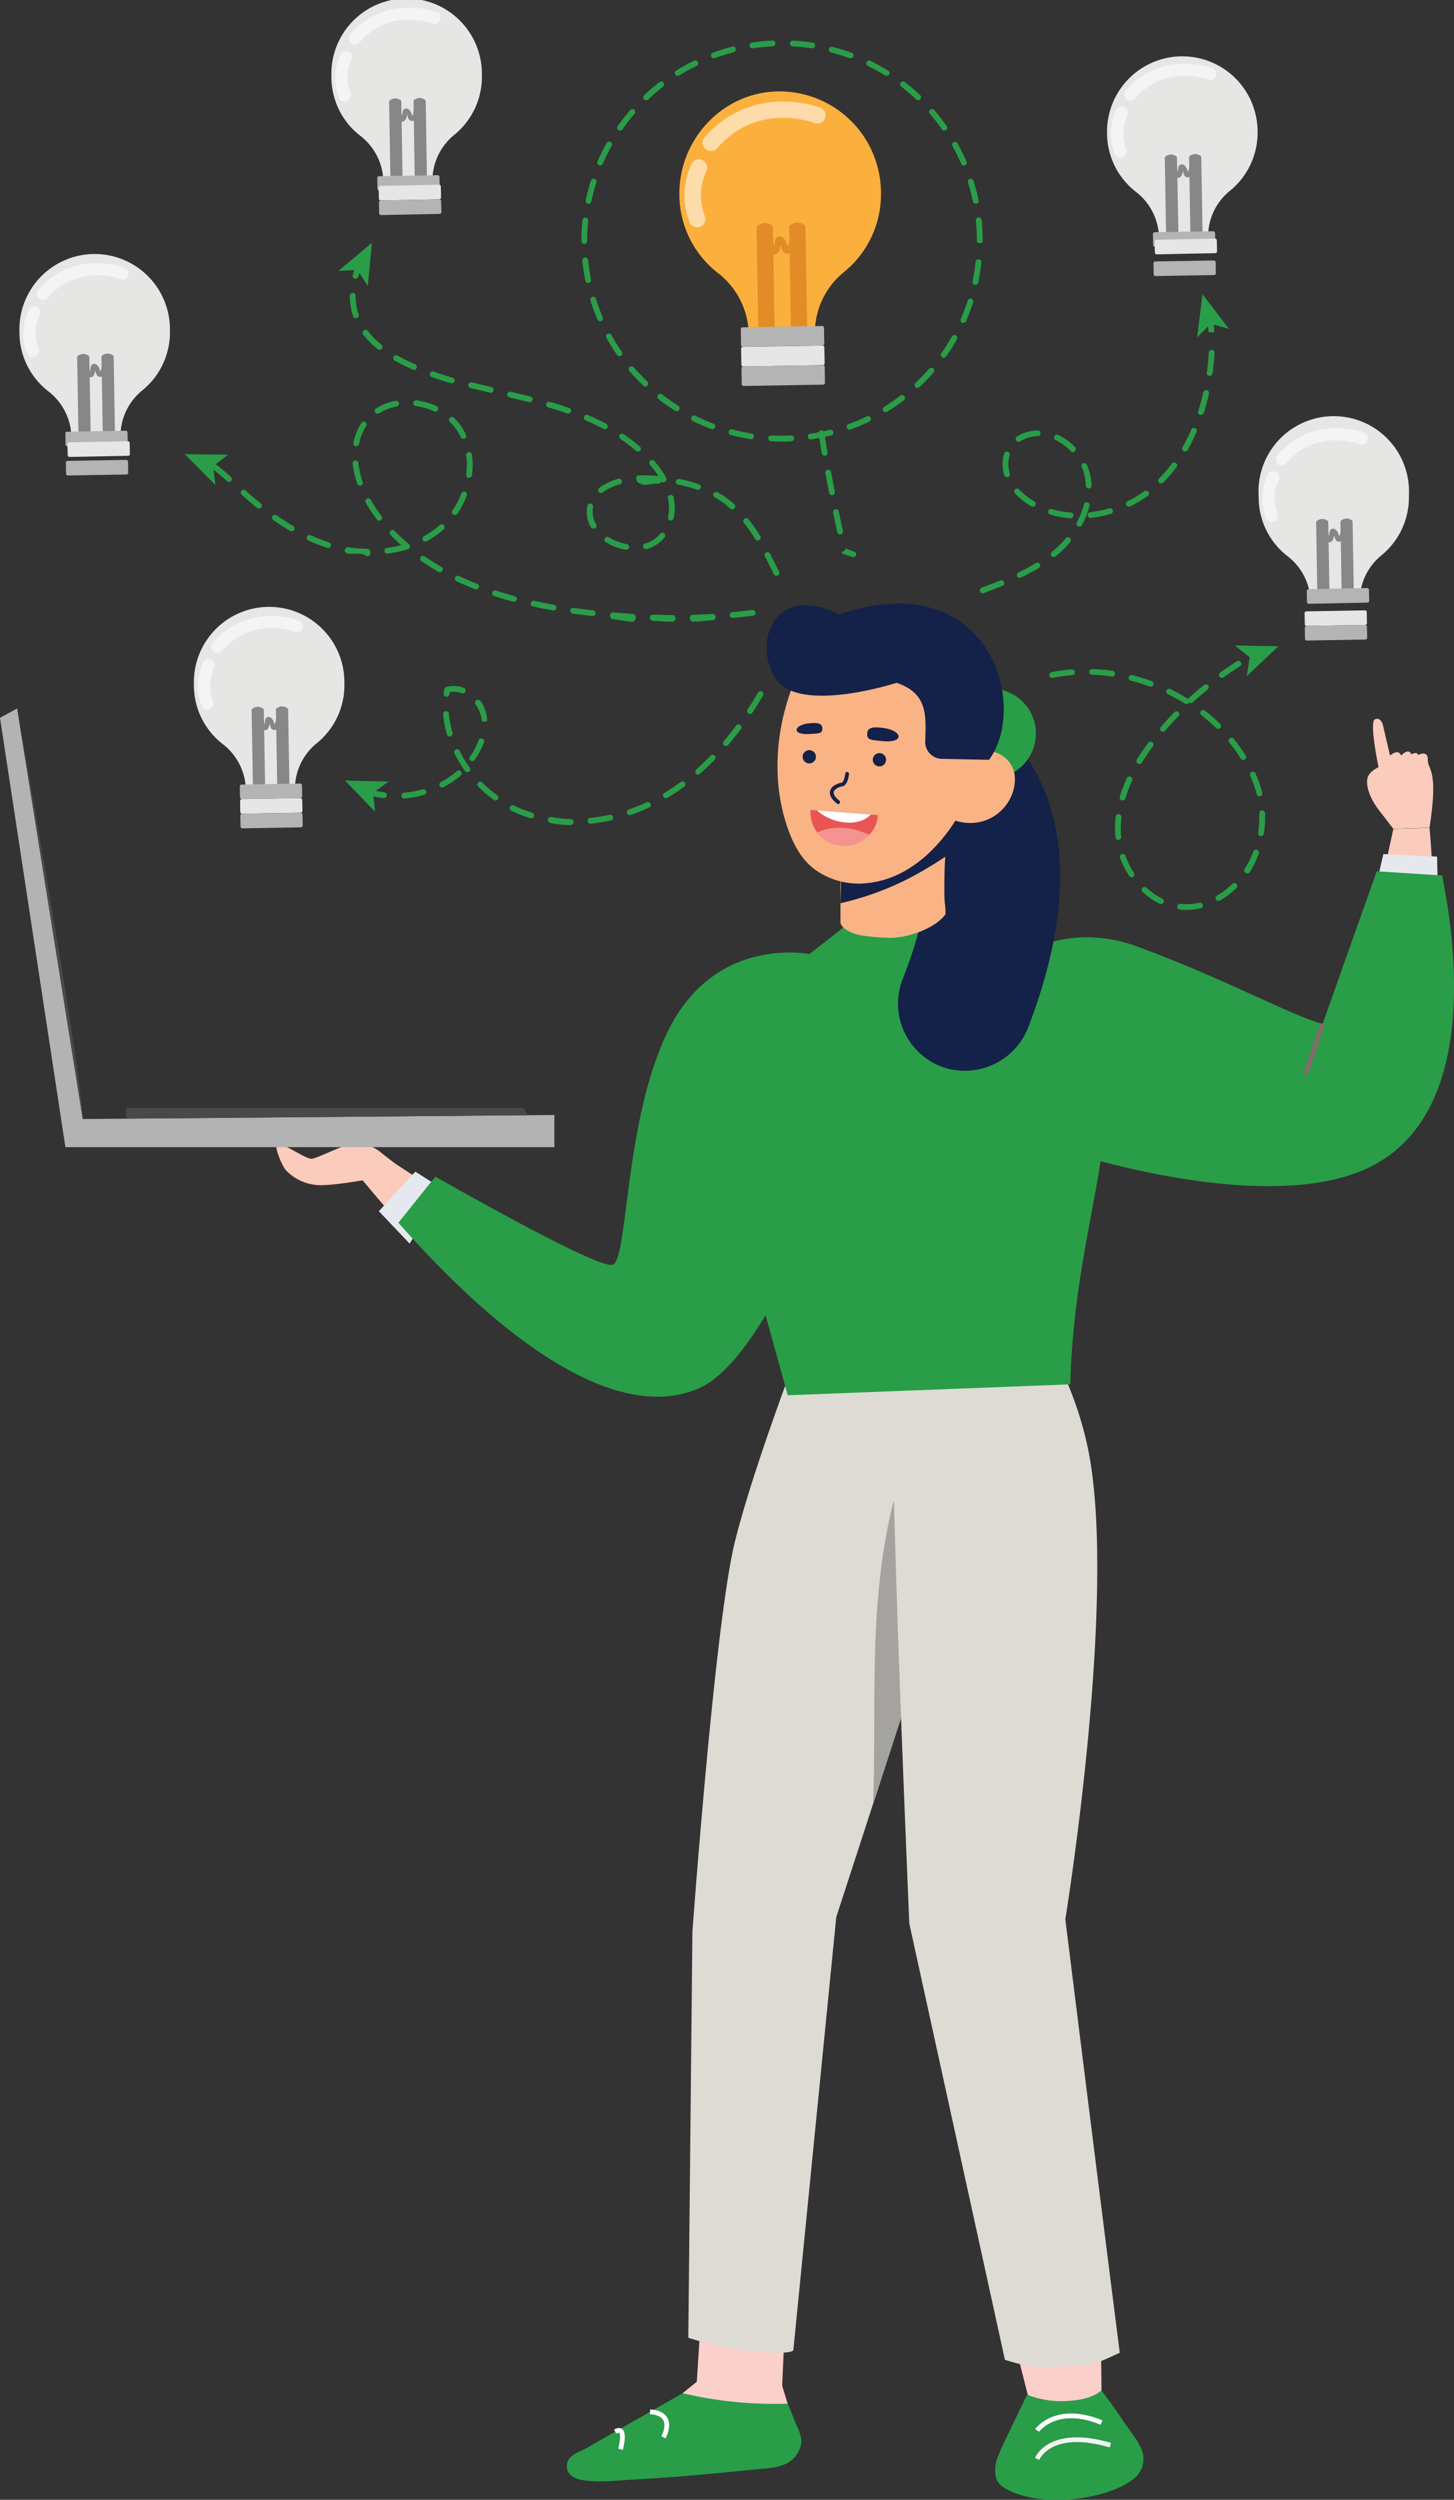 <svg id="Layer_1" data-name="Layer 1" xmlns="http://www.w3.org/2000/svg" viewBox="0 0 307.95 529.14"><rect x="0" y="0" width="307.95" height="529.14" fill="#333333" stroke="none"/><defs><style>.cls-1{fill:#fbcbbc;}.cls-2{fill:#e6e8ef;}.cls-3{fill:#299d48;}.cls-19,.cls-20,.cls-4{fill:none;stroke-miterlimit:10;}.cls-4{stroke:#856b6b;}.cls-5{fill:#fbb03d;}.cls-6{fill:#e18c26;}.cls-7{fill:#b4b4b4;}.cls-8{fill:#e6e6e5;}.cls-18,.cls-9{fill:#fff;}.cls-9{opacity:0.56;}.cls-10{fill:#878787;}.cls-11{fill:#fbcfca;}.cls-12{fill:#dedbd4;}.cls-13{fill:#a4a39f;}.cls-14{fill:#142148;}.cls-15{fill:#f9b385;}.cls-16{fill:#e95554;}.cls-17{fill:#f59390;}.cls-19{stroke:#fff;}.cls-20{stroke:#f4f4f5;}.cls-21{fill:#b3b3b3;}.cls-22{fill:#484949;}</style></defs><title>MKmate [Recovered]</title><path class="cls-1" d="M566.75,239.55l8.77-40.2,7.67-.24c1.64,19,.43,26,.43,26" transform="translate(-280.42 -23.88)"/><polyline class="cls-2" points="291.39 187.69 292.99 180.79 304.37 181.32 304.55 190.77"/><path class="cls-3" d="M489.65,230.82s12.91-13.47,31.66-6.58,32.67,14.67,39.23,16.37L572,208.31l13.85.88c3.78,18.65,6.08,49.85-14,61.05-21.68,12.11-66.37-2.9-66.37-2.9" transform="translate(-280.42 -23.88)"/><line class="cls-4" x1="276.48" y1="227.4" x2="280.12" y2="216.73"/><path class="cls-1" d="M572.39,186.29s-2-9.55-.8-10.13,1.7,1,1.73,1.23,1.51,6.42,1.51,6.42,1.74-1.58,2.34,0c0,0,1.59-1.75,2.17-.26,0,0,1.34-.73,1.38.17,0,0,2.15-1.23,2.11,1s2.32,1.65.36,14.36l-7.67.24-2.83-3.67s-3.11-3.67-2.69-6.84,8.56-4.57,7.79-3.07-4.65,3-4.65,3" transform="translate(-280.42 -23.88)"/><path class="cls-5" d="M467,64.47a21.48,21.48,0,0,0-22.54-21.21c-11.28.54-20.16,10.27-20.15,21.57a21.06,21.06,0,0,0,8.06,16.76A16.76,16.76,0,0,1,439,94.46v.22L453,94.44v0a16.63,16.63,0,0,1,6.29-13.07A21.19,21.19,0,0,0,467,64.47Z" transform="translate(-280.42 -23.88)"/><path class="cls-6" d="M449.66,93.63c-.48,0-1.73-.36-1.74-.85l-.36-20.89c0-.48,1.23-.89,1.71-.9s1.73.36,1.74.84l.36,20.9C451.38,93.21,450.14,93.62,449.66,93.63Z" transform="translate(-280.42 -23.88)"/><path class="cls-6" d="M442.76,93.74c-.48,0-1.73-.36-1.74-.84L440.66,72c0-.48,1.23-.89,1.71-.9s1.73.36,1.74.84l.36,20.89C444.48,93.32,443.24,93.73,442.76,93.74Z" transform="translate(-280.42 -23.88)"/><path class="cls-6" d="M444.38,77.73a1.36,1.36,0,0,1-1.22-.86A2.52,2.52,0,0,1,443,76l0-.24a.69.69,0,0,0-.1-.32.46.46,0,0,0-.15.13,1.49,1.49,0,0,0-.16.75l-1.3-.07a2.62,2.62,0,0,1,.38-1.42,1.47,1.47,0,0,1,1.82-.55,1.62,1.62,0,0,1,.81,1.32l0,.3a3.09,3.09,0,0,0,0,.35,7.25,7.25,0,0,0,.26-1.39,1.14,1.14,0,0,1,.27-.67,1,1,0,0,1,1.28-.1,2.47,2.47,0,0,1,1,1.63l.09.31a2.86,2.86,0,0,0,.43-1.78l1.3-.12a4.24,4.24,0,0,1-.78,2.86,1.09,1.09,0,0,1-2-.11,5.15,5.15,0,0,1-.28-.81c0-.12-.06-.22-.09-.31a7.88,7.88,0,0,1-.2.87,1.47,1.47,0,0,1-.79,1A1,1,0,0,1,444.38,77.73Z" transform="translate(-280.42 -23.88)"/><rect class="cls-7" x="437.34" y="93.03" width="17.63" height="4.14" rx="0.36" transform="translate(-281.98 -16.24) rotate(-0.98)"/><rect class="cls-8" x="437.41" y="97.17" width="17.63" height="4.14" rx="0.36" transform="translate(-282.05 -16.23) rotate(-0.98)"/><rect class="cls-7" x="437.48" y="101.3" width="17.63" height="4.14" rx="0.36" transform="translate(-282.12 -16.23) rotate(-0.98)"/><path class="cls-9" d="M431,55.85a1.8,1.8,0,0,1-1.17-.43,1.74,1.74,0,0,1-.17-2.46c10.19-11.73,24.35-6.36,24.49-6.31a1.75,1.75,0,0,1,1,2.26,1.73,1.73,0,0,1-2.25,1c-.52-.2-12.05-4.49-20.59,5.35A1.75,1.75,0,0,1,431,55.85Z" transform="translate(-280.42 -23.88)"/><path class="cls-9" d="M428.11,72a1.73,1.73,0,0,1-1.63-1.07,15.57,15.57,0,0,1,.41-12.37,1.74,1.74,0,0,1,3.1,1.6,12.15,12.15,0,0,0-.31,9.42,1.73,1.73,0,0,1-.92,2.28A1.85,1.85,0,0,1,428.11,72Z" transform="translate(-280.42 -23.88)"/><path class="cls-8" d="M316.41,93.83a15.94,15.94,0,1,0-31.87.27,15.74,15.74,0,0,0,6,12.52,12.51,12.51,0,0,1,5,9.61v.16l10.4-.18v0a12.44,12.44,0,0,1,4.7-9.76A15.82,15.82,0,0,0,316.41,93.83Z" transform="translate(-280.42 -23.88)"/><path class="cls-10" d="M303.48,115.6c-.36,0-1.29-.27-1.3-.62l-.27-15.61c0-.36.92-.66,1.28-.67s1.29.27,1.3.63l.27,15.6C304.76,115.29,303.84,115.6,303.48,115.6Z" transform="translate(-280.42 -23.88)"/><path class="cls-10" d="M298.33,115.69c-.36,0-1.29-.27-1.3-.63l-.27-15.6c0-.36.92-.66,1.28-.67s1.29.27,1.3.63l.27,15.6C299.61,115.38,298.69,115.69,298.33,115.69Z" transform="translate(-280.42 -23.88)"/><path class="cls-10" d="M299.54,103.73a1,1,0,0,1-.91-.63,2.23,2.23,0,0,1-.14-.68v-.17a.47.47,0,0,0-.08-.24s-.07,0-.1.09a1.17,1.17,0,0,0-.13.57l-1-.06a2.07,2.07,0,0,1,.29-1.06,1.1,1.1,0,0,1,1.36-.41,1.22,1.22,0,0,1,.6,1l0,.22a1.84,1.84,0,0,0,0,.26,5.07,5.07,0,0,0,.2-1,.79.79,0,0,1,.2-.5.76.76,0,0,1,1-.08,1.9,1.9,0,0,1,.74,1.22l.06.23a2.12,2.12,0,0,0,.33-1.33l1-.09a3.16,3.16,0,0,1-.59,2.13.89.89,0,0,1-1,.42.87.87,0,0,1-.51-.49,3.11,3.11,0,0,1-.2-.61l-.07-.23c0,.22-.09.44-.15.65a1.11,1.11,0,0,1-.59.77A.8.8,0,0,1,299.54,103.73Z" transform="translate(-280.42 -23.88)"/><rect class="cls-7" x="294.28" y="115.16" width="13.17" height="3.09" rx="0.36" transform="translate(-282.37 -18.72) rotate(-0.98)"/><rect class="cls-8" x="294.34" y="118.25" width="13.17" height="3.09" rx="0.36" transform="matrix(1, -0.02, 0.02, 1, -282.42, -18.72)"/><rect class="cls-7" x="294.39" y="121.34" width="13.17" height="3.09" rx="0.36" transform="translate(-282.48 -18.72) rotate(-0.98)"/><path class="cls-9" d="M289.54,87.39a1.29,1.29,0,0,1-.87-.31,1.31,1.31,0,0,1-.13-1.84c7.61-8.76,18.18-4.75,18.29-4.71a1.31,1.31,0,0,1,.73,1.69,1.29,1.29,0,0,1-1.68.73c-.39-.14-9-3.34-15.38,4A1.26,1.26,0,0,1,289.54,87.39Z" transform="translate(-280.42 -23.88)"/><path class="cls-9" d="M287.39,99.46a1.31,1.31,0,0,1-1.22-.79,11.64,11.64,0,0,1,.31-9.24,1.3,1.3,0,1,1,2.31,1.19,9.11,9.11,0,0,0-.22,7,1.31,1.31,0,0,1-.69,1.71A1.43,1.43,0,0,1,287.39,99.46Z" transform="translate(-280.42 -23.88)"/><path class="cls-8" d="M353.36,168.52a15.94,15.94,0,1,0-31.87.27,15.71,15.71,0,0,0,6,12.51,12.54,12.54,0,0,1,5,9.62v.16l10.4-.18v0a12.41,12.41,0,0,1,4.7-9.76A15.82,15.82,0,0,0,353.36,168.52Z" transform="translate(-280.42 -23.88)"/><path class="cls-10" d="M340.43,190.29c-.36,0-1.29-.27-1.3-.63l-.27-15.6c0-.36.92-.67,1.28-.67s1.29.27,1.3.63l.27,15.6C341.71,190,340.79,190.28,340.43,190.29Z" transform="translate(-280.42 -23.88)"/><path class="cls-10" d="M335.28,190.38c-.36,0-1.29-.27-1.3-.63l-.27-15.6c0-.36.92-.67,1.28-.67s1.29.27,1.3.62l.27,15.61C336.56,190.07,335.64,190.37,335.28,190.38Z" transform="translate(-280.42 -23.88)"/><path class="cls-10" d="M336.49,178.42a1,1,0,0,1-.91-.64,2.17,2.17,0,0,1-.14-.67v-.18a.41.41,0,0,0-.08-.23.32.32,0,0,0-.1.09,1.16,1.16,0,0,0-.13.56l-1,0a2,2,0,0,1,.29-1.06,1.1,1.1,0,0,1,1.36-.41,1.21,1.21,0,0,1,.6,1l0,.22a1.84,1.84,0,0,0,0,.26,5.07,5.07,0,0,0,.2-1,.72.72,0,0,1,1.16-.58,1.88,1.88,0,0,1,.74,1.21l.06.23a2.1,2.1,0,0,0,.33-1.33l1-.09a3.2,3.2,0,0,1-.59,2.14.82.82,0,0,1-1.51-.08,3.11,3.11,0,0,1-.2-.61c0-.08-.05-.16-.07-.22,0,.22-.09.43-.15.65a1.13,1.13,0,0,1-.59.77A.8.8,0,0,1,336.49,178.42Z" transform="translate(-280.42 -23.88)"/><rect class="cls-7" x="331.23" y="189.85" width="13.17" height="3.09" rx="0.36" transform="translate(-283.64 -18.08) rotate(-0.98)"/><rect class="cls-8" x="331.29" y="192.93" width="13.17" height="3.09" rx="0.36" transform="translate(-283.7 -18.07) rotate(-0.98)"/><rect class="cls-7" x="331.34" y="196.02" width="13.17" height="3.09" rx="0.36" transform="translate(-283.75 -18.07) rotate(-0.98)"/><path class="cls-9" d="M326.49,162.08a1.25,1.25,0,0,1-.87-.32,1.3,1.3,0,0,1-.13-1.83c7.61-8.76,18.18-4.75,18.29-4.71a1.3,1.3,0,0,1-.95,2.42c-.39-.15-9-3.35-15.38,4A1.3,1.3,0,0,1,326.49,162.08Z" transform="translate(-280.42 -23.88)"/><path class="cls-9" d="M324.34,174.15a1.31,1.31,0,0,1-1.22-.8,11.66,11.66,0,0,1,.31-9.24,1.3,1.3,0,0,1,2.31,1.2,9.1,9.1,0,0,0-.22,7,1.3,1.3,0,0,1-.69,1.7A1.45,1.45,0,0,1,324.34,174.15Z" transform="translate(-280.42 -23.88)"/><path class="cls-8" d="M546.77,51.61a15.94,15.94,0,1,0-31.88.27,15.74,15.74,0,0,0,6,12.52,12.55,12.55,0,0,1,5,9.61v.16l10.4-.18v0A12.44,12.44,0,0,1,541,64.2,15.86,15.86,0,0,0,546.77,51.61Z" transform="translate(-280.42 -23.88)"/><path class="cls-10" d="M533.83,73.38c-.36,0-1.29-.27-1.3-.63l-.26-15.6c0-.36.91-.66,1.27-.67s1.29.27,1.3.63l.27,15.6C535.11,73.07,534.19,73.38,533.83,73.38Z" transform="translate(-280.42 -23.88)"/><path class="cls-10" d="M528.68,73.47c-.36,0-1.29-.27-1.3-.63l-.26-15.6c0-.36.91-.66,1.27-.67s1.29.27,1.3.63L530,72.8C530,73.16,529,73.46,528.68,73.47Z" transform="translate(-280.42 -23.88)"/><path class="cls-10" d="M529.89,61.51a1,1,0,0,1-.91-.63,1.94,1.94,0,0,1-.13-.68l0-.17c0-.16-.06-.23-.08-.24s-.07,0-.1.09a1.17,1.17,0,0,0-.13.57l-1-.06a2.07,2.07,0,0,1,.29-1.06,1.1,1.1,0,0,1,1.36-.41,1.22,1.22,0,0,1,.6,1l0,.22a1,1,0,0,0,0,.26,5.85,5.85,0,0,0,.19-1,.85.85,0,0,1,.2-.5.75.75,0,0,1,1-.08,1.9,1.9,0,0,1,.74,1.22l.06.23a2.12,2.12,0,0,0,.33-1.33l1-.09a3.11,3.11,0,0,1-.59,2.13.89.89,0,0,1-1,.42.87.87,0,0,1-.51-.49,3.11,3.11,0,0,1-.2-.61l-.07-.23c0,.22-.09.44-.15.65a1.11,1.11,0,0,1-.59.77A.8.8,0,0,1,529.89,61.51Z" transform="translate(-280.42 -23.88)"/><rect class="cls-7" x="524.63" y="72.94" width="13.17" height="3.09" rx="0.36" transform="translate(-281.62 -14.79) rotate(-0.98)"/><rect class="cls-8" x="524.69" y="76.03" width="13.17" height="3.09" rx="0.36" transform="matrix(1, -0.02, 0.02, 1, -281.67, -14.78)"/><rect class="cls-7" x="524.74" y="79.12" width="13.17" height="3.09" rx="0.36" transform="translate(-281.72 -14.78) rotate(-0.98)"/><path class="cls-9" d="M519.89,45.17a1.29,1.29,0,0,1-.87-.31,1.31,1.31,0,0,1-.13-1.84c7.61-8.76,18.18-4.75,18.29-4.71a1.3,1.3,0,0,1-.95,2.42c-.39-.14-9-3.34-15.38,4A1.26,1.26,0,0,1,519.89,45.17Z" transform="translate(-280.42 -23.88)"/><path class="cls-9" d="M517.74,57.24a1.31,1.31,0,0,1-1.22-.79,11.64,11.64,0,0,1,.31-9.24,1.3,1.3,0,1,1,2.31,1.19,9.1,9.1,0,0,0-.22,7,1.31,1.31,0,0,1-.69,1.71A1.43,1.43,0,0,1,517.74,57.24Z" transform="translate(-280.42 -23.88)"/><path class="cls-8" d="M578.82,128.76A15.94,15.94,0,1,0,547,129a15.73,15.73,0,0,0,6,12.52,12.52,12.52,0,0,1,5,9.61v.16l10.4-.18v0a12.47,12.47,0,0,1,4.7-9.76A15.86,15.86,0,0,0,578.82,128.76Z" transform="translate(-280.42 -23.88)"/><path class="cls-10" d="M565.88,150.53c-.36,0-1.29-.27-1.29-.63l-.27-15.6c0-.36.92-.66,1.27-.67s1.3.27,1.3.63l.27,15.6C567.17,150.22,566.24,150.53,565.88,150.53Z" transform="translate(-280.42 -23.88)"/><path class="cls-10" d="M560.73,150.62c-.36,0-1.29-.27-1.3-.63l-.26-15.6c0-.36.92-.66,1.27-.67s1.3.27,1.3.63L562,150C562,150.31,561.09,150.61,560.73,150.62Z" transform="translate(-280.42 -23.88)"/><path class="cls-10" d="M561.94,138.66A1,1,0,0,1,561,138a1.94,1.94,0,0,1-.13-.68l0-.17a.13.13,0,1,0-.18-.15,1.16,1.16,0,0,0-.12.56l-1-.05a2.07,2.07,0,0,1,.29-1.06,1.11,1.11,0,0,1,1.36-.41,1.2,1.2,0,0,1,.6,1l0,.22a1.7,1.7,0,0,0,0,.26,7,7,0,0,0,.2-1,.83.83,0,0,1,.19-.5.75.75,0,0,1,1-.08,1.82,1.82,0,0,1,.74,1.22c0,.07,0,.15.07.23a2.17,2.17,0,0,0,.32-1.33l1-.09a3.16,3.16,0,0,1-.58,2.13.9.9,0,0,1-1,.42.83.83,0,0,1-.5-.49,4,4,0,0,1-.21-.61,1.25,1.25,0,0,0-.07-.23c0,.22-.09.44-.15.65a1.11,1.11,0,0,1-.59.77A.8.8,0,0,1,561.94,138.66Z" transform="translate(-280.42 -23.88)"/><rect class="cls-7" x="556.69" y="150.09" width="13.17" height="3.09" rx="0.36" transform="matrix(1, -0.02, 0.02, 1, -282.93, -14.23)"/><rect class="cls-8" x="556.74" y="153.18" width="13.17" height="3.09" rx="0.36" transform="translate(-282.98 -14.22) rotate(-0.98)"/><rect class="cls-7" x="556.79" y="156.27" width="13.17" height="3.09" rx="0.36" transform="translate(-283.04 -14.22) rotate(-0.98)"/><path class="cls-9" d="M552,122.32a1.29,1.29,0,0,1-1-2.15c7.61-8.76,18.18-4.75,18.29-4.71a1.3,1.3,0,1,1-1,2.42c-.38-.14-9-3.34-15.37,4A1.29,1.29,0,0,1,552,122.32Z" transform="translate(-280.42 -23.88)"/><path class="cls-9" d="M549.8,134.39a1.29,1.29,0,0,1-1.22-.79,11.55,11.55,0,0,1,.31-9.24,1.3,1.3,0,1,1,2.31,1.19,9.08,9.08,0,0,0-.23,7,1.31,1.31,0,0,1-.69,1.71A1.37,1.37,0,0,1,549.8,134.39Z" transform="translate(-280.42 -23.88)"/><path class="cls-8" d="M382.48,39.74a15.94,15.94,0,1,0-31.87.27,15.71,15.71,0,0,0,6,12.52,12.54,12.54,0,0,1,5,9.61v.16l10.4-.18v0a12.45,12.45,0,0,1,4.71-9.76A15.85,15.85,0,0,0,382.48,39.74Z" transform="translate(-280.42 -23.88)"/><path class="cls-10" d="M369.55,61.51c-.36,0-1.3-.27-1.3-.63L368,45.28c0-.36.92-.66,1.28-.67s1.29.27,1.3.63l.26,15.6C370.83,61.2,369.91,61.51,369.55,61.51Z" transform="translate(-280.42 -23.88)"/><path class="cls-10" d="M364.4,61.6c-.36,0-1.3-.27-1.3-.63l-.27-15.6c0-.36.92-.66,1.28-.67s1.29.27,1.3.63l.26,15.6C365.68,61.29,364.75,61.59,364.4,61.6Z" transform="translate(-280.42 -23.88)"/><path class="cls-10" d="M365.61,49.64a1,1,0,0,1-.92-.64,1.85,1.85,0,0,1-.13-.67l0-.17a.41.41,0,0,0-.07-.24.53.53,0,0,0-.11.09,1.16,1.16,0,0,0-.12.56l-1,0a2,2,0,0,1,.3-1.06,1.09,1.09,0,0,1,1.35-.41,1.2,1.2,0,0,1,.6,1l0,.22c0,.1,0,.19,0,.26a5.86,5.86,0,0,0,.2-1,.79.79,0,0,1,.2-.5.75.75,0,0,1,1-.08,1.84,1.84,0,0,1,.73,1.22c0,.07,0,.15.07.23A2.17,2.17,0,0,0,368,47l1-.09a3.17,3.17,0,0,1-.58,2.13.9.9,0,0,1-1,.42.86.86,0,0,1-.5-.49,4,4,0,0,1-.21-.61c0-.09,0-.16-.06-.23,0,.22-.1.44-.16.65a1.08,1.08,0,0,1-.59.77A.79.79,0,0,1,365.61,49.64Z" transform="translate(-280.42 -23.88)"/><rect class="cls-7" x="360.35" y="61.07" width="13.17" height="3.09" rx="0.36" transform="translate(-281.44 -17.6) rotate(-0.98)"/><rect class="cls-8" x="360.4" y="64.16" width="13.17" height="3.09" rx="0.36" transform="matrix(1, -0.02, 0.02, 1, -281.49, -17.6)"/><rect class="cls-7" x="360.45" y="67.24" width="13.17" height="3.09" rx="0.36" transform="matrix(1, -0.02, 0.02, 1, -281.54, -17.59)"/><path class="cls-9" d="M355.61,33.3a1.34,1.34,0,0,1-.88-.31,1.31,1.31,0,0,1-.13-1.84c7.61-8.76,18.19-4.75,18.29-4.71a1.3,1.3,0,1,1-.95,2.42c-.38-.15-9-3.35-15.37,4A1.27,1.27,0,0,1,355.61,33.3Z" transform="translate(-280.42 -23.88)"/><path class="cls-9" d="M353.46,45.37a1.29,1.29,0,0,1-1.22-.79,11.55,11.55,0,0,1,.31-9.24,1.3,1.3,0,0,1,2.31,1.19,9.08,9.08,0,0,0-.23,7,1.31,1.31,0,0,1-.69,1.71A1.37,1.37,0,0,1,353.46,45.37Z" transform="translate(-280.42 -23.88)"/><path class="cls-3" d="M401.27,198.53h0a26.66,26.66,0,0,1-4.3-.43.72.72,0,0,1-.51-.82.59.59,0,0,1,.7-.46,31.39,31.39,0,0,0,4.14.44.6.6,0,0,1,.6.6A.68.68,0,0,1,401.27,198.53Zm4.24-.3a.61.61,0,0,1-.07-1.22,36.76,36.76,0,0,0,4.12-.66.61.61,0,0,1,.26,1.2,36.82,36.82,0,0,1-4.25.68Zm-12.58-1.16a.63.63,0,0,1-.19,0,27,27,0,0,1-3.32-1.26l-.7-.33a.61.61,0,1,1,.54-1.1l.67.32a27.43,27.43,0,0,0,3.18,1.2.62.62,0,0,1,.4.77A.61.61,0,0,1,392.93,197.07Zm20.84-.65a.62.62,0,0,1-.58-.41.61.61,0,0,1,.38-.78,37.39,37.39,0,0,0,3.88-1.56.62.62,0,0,1,.51,1.12,39.52,39.52,0,0,1-4,1.6A.69.69,0,0,1,413.77,196.42Zm-28.41-3.1a.62.62,0,0,1-.36-.12,27.39,27.39,0,0,1-3.29-2.82.6.6,0,0,1,0-.86.62.62,0,0,1,.87,0,26.57,26.57,0,0,0,3.14,2.69.61.61,0,0,1,.14.86A.63.63,0,0,1,385.36,193.32Zm36.09-.47a.62.62,0,0,1-.53-.3.61.61,0,0,1,.21-.84c1.17-.7,2.34-1.49,3.48-2.32a.61.61,0,0,1,.72,1,42.57,42.57,0,0,1-3.57,2.38A.61.61,0,0,1,421.45,192.85Zm-55.46.06a.62.62,0,0,1-.05-1.23,21.41,21.41,0,0,0,4-.73.61.61,0,0,1,.76.41.62.62,0,0,1-.42.76,21.63,21.63,0,0,1-4.28.78Zm-4.23-.09h-.08a20,20,0,0,1-2.89-.57.62.62,0,0,1-.43-.76.61.61,0,0,1,.76-.42,18.82,18.82,0,0,0,2.71.53.61.61,0,0,1,.53.69A.6.6,0,0,1,361.76,192.82Zm12.32-2.25a.61.61,0,0,1-.54-.33.6.6,0,0,1,.25-.82,18.21,18.21,0,0,0,3.39-2.3.62.62,0,0,1,.87.07.61.61,0,0,1-.07.86,19.34,19.34,0,0,1-3.62,2.45A.55.55,0,0,1,374.08,190.57Zm54.19-2.73a.61.61,0,0,1-.4-1.07c1-.91,2.05-1.88,3-2.89a.62.62,0,1,1,.88.86c-1,1-2.06,2-3.11,2.95A.63.63,0,0,1,428.27,187.84Zm-48.86-.51a.6.6,0,0,1-.5-.25,26.73,26.73,0,0,1-2.23-3.72.61.61,0,0,1,1.1-.54,25.18,25.18,0,0,0,2.13,3.54.62.62,0,0,1-.14.86A.59.59,0,0,1,379.41,187.33Zm1-2.33a.51.51,0,0,1-.31-.09.56.56,0,0,1-.19-.79L380,184a14.73,14.73,0,0,0,1.8-3.47.62.62,0,0,1,1.16.41,16.09,16.09,0,0,1-2,3.76A.72.72,0,0,1,380.44,185Zm53.76-3.21a.62.62,0,0,1-.4-.15.61.61,0,0,1-.07-.86c.89-1.05,1.77-2.16,2.61-3.29a.62.62,0,1,1,1,.73c-.86,1.15-1.76,2.28-2.66,3.35A.63.63,0,0,1,434.2,181.79Zm-58.5-2a.61.61,0,0,1-.59-.45,22.78,22.78,0,0,1-.81-4.27.62.62,0,0,1,.56-.67.61.61,0,0,1,.66.56,21.93,21.93,0,0,0,.76,4,.6.6,0,0,1-.41.76Zm7.36-3.18c-.33,0-.6,0-.61-.29a5.18,5.18,0,0,0-.27-1.3,6.56,6.56,0,0,0-1-2,.66.66,0,0,1,.14-.9.61.61,0,0,1,.85.09,7,7,0,0,1,1.15,2.29,8.19,8.19,0,0,1,.31,1.78c0,.34-.24.35-.58.35ZM439.27,175a.52.52,0,0,1-.34-.1.62.62,0,0,1-.18-.85c.76-1.15,1.51-2.35,2.23-3.57a.63.63,0,0,1,.84-.22.62.62,0,0,1,.22.84c-.73,1.24-1.49,2.46-2.26,3.63A.6.6,0,0,1,439.27,175ZM375,171.36h-.08a.61.61,0,0,1-.53-.69c0-.29.08-.59.13-.88a.62.62,0,0,1,.43-.49,5.92,5.92,0,0,1,3.69.17.61.61,0,0,1-.42,1.15,4.63,4.63,0,0,0-2.56-.23l-.06.44A.6.6,0,0,1,375,171.36Z" transform="translate(-280.42 -23.88)"/><polygon class="cls-3" points="73.05 165.2 82.27 165.45 79.01 167.83 79.45 171.84 73.05 165.2"/><path class="cls-3" d="M531.71,216.49h-.53l-.89-.07a.61.61,0,0,1-.54-.68.62.62,0,0,1,.67-.54q.41,0,.81.06a11.56,11.56,0,0,0,3.2-.31.61.61,0,0,1,.28,1.19A13.35,13.35,0,0,1,531.71,216.49Zm-5.4-1.25a.66.66,0,0,1-.27-.06,15,15,0,0,1-3.62-2.5.61.61,0,1,1,.83-.9,14.08,14.08,0,0,0,3.33,2.3.61.61,0,0,1,.28.82A.62.62,0,0,1,526.31,215.24Zm12.18-.65a.61.61,0,0,1-.31-1.14,16.61,16.61,0,0,0,3.25-2.47.62.62,0,0,1,.87,0,.62.62,0,0,1,0,.87,18.27,18.27,0,0,1-3.49,2.65A.68.68,0,0,1,538.49,214.59Zm-18.37-5a.6.6,0,0,1-.51-.28,18.86,18.86,0,0,1-2-3.92.62.62,0,0,1,1.16-.41,17.56,17.56,0,0,0,1.81,3.66.6.6,0,0,1-.18.85A.56.56,0,0,1,520.12,209.6Zm24.42-.84a.58.58,0,0,1-.33-.1.6.6,0,0,1-.18-.85c.3-.47.58-1,.84-1.45a21,21,0,0,0,1-2.22.62.62,0,0,1,.78-.36.62.62,0,0,1,.37.79,20.67,20.67,0,0,1-1,2.35c-.27.53-.58,1.05-.9,1.56A.63.63,0,0,1,544.54,208.76Zm-27.25-7.07a.62.62,0,0,1-.61-.55,14.52,14.52,0,0,1-.1-1.47v-.38a21.12,21.12,0,0,1,.14-2.51.61.61,0,0,1,.67-.55.62.62,0,0,1,.54.68,23.72,23.72,0,0,0-.13,2.38v.35c0,.46,0,.91.08,1.37a.6.6,0,0,1-.54.67Zm30.2-.81h-.1a.62.62,0,0,1-.51-.7,21.13,21.13,0,0,0,.26-3.28c0-.27,0-.55,0-.83a.61.61,0,0,1,.58-.64.64.64,0,0,1,.64.59c0,.29,0,.59,0,.88a22.44,22.44,0,0,1-.27,3.47A.61.61,0,0,1,547.49,200.88Zm-29.32-7.57-.17,0a.61.61,0,0,1-.42-.76,31.34,31.34,0,0,1,1.53-4,.62.62,0,0,1,1.12.51,28.92,28.92,0,0,0-1.47,3.88A.62.62,0,0,1,518.17,193.31Zm29-.85a.61.61,0,0,1-.59-.46,23.86,23.86,0,0,0-1.38-3.89.61.61,0,0,1,.31-.81.6.6,0,0,1,.81.3,24.48,24.48,0,0,1,1.44,4.1.6.6,0,0,1-.44.74Zm-25.45-6.85a.62.62,0,0,1-.32-.09.61.61,0,0,1-.2-.84c.72-1.18,1.53-2.37,2.41-3.56a.61.61,0,0,1,1,.73c-.86,1.16-1.65,2.32-2.35,3.47A.59.59,0,0,1,521.67,185.61Zm22-.87a.6.6,0,0,1-.51-.28l-.1-.15a33.13,33.13,0,0,0-2.33-3.24.62.62,0,0,1,.1-.87.61.61,0,0,1,.86.1,34.32,34.32,0,0,1,2.41,3.36l.09.14a.62.62,0,0,1-.19.85A.63.63,0,0,1,543.69,184.74Zm-17-5.94a.6.6,0,0,1-.4-.15.6.6,0,0,1-.06-.86c.92-1.07,1.89-2.13,2.89-3.15a.61.61,0,0,1,.88.85c-1,1-1.94,2-2.85,3.1A.6.6,0,0,1,526.71,178.8Zm11.67-.64A.61.61,0,0,1,538,178a39.44,39.44,0,0,0-3.13-2.75.61.61,0,0,1-.11-.86.62.62,0,0,1,.86-.1,38.49,38.49,0,0,1,3.24,2.84.6.6,0,0,1,0,.86A.59.59,0,0,1,538.38,178.16Zm-6.65-5.23a.66.66,0,0,1-.33-.09,38.16,38.16,0,0,0-3.65-2,.61.61,0,0,1,.54-1.1,40.48,40.48,0,0,1,3.76,2.09l0,0a1,1,0,0,1,.13-.16c1-.95,2.13-1.89,3.23-2.79a.63.63,0,0,1,.87.09.62.62,0,0,1-.09.86c-1.09.89-2.16,1.81-3.19,2.75a.6.6,0,0,1-.77,0v0A.61.61,0,0,1,531.73,172.93Zm-7.61-3.72a.52.52,0,0,1-.21,0,40.84,40.84,0,0,0-4-1.24.61.61,0,1,1,.31-1.18,41.19,41.19,0,0,1,4.1,1.27.61.61,0,0,1,.37.78A.62.62,0,0,1,524.12,169.21Zm15.08-1.83a.63.63,0,0,1-.5-.25.61.61,0,0,1,.14-.86c1-.75,2.13-1.49,3.21-2.19l.33-.21a.62.62,0,0,1,.84.19.61.61,0,0,1-.19.85l-.32.2c-1.06.69-2.12,1.41-3.16,2.16A.63.63,0,0,1,539.2,167.38Zm-35.94,0a.61.61,0,0,1-.12-1.21,36.22,36.22,0,0,1,4.27-.59.61.61,0,1,1,.1,1.22,35.66,35.66,0,0,0-4.13.57Zm12.66-.29h-.09a39,39,0,0,0-4.15-.37.61.61,0,0,1-.59-.63.61.61,0,0,1,.63-.59,39,39,0,0,1,4.29.38.61.61,0,0,1-.09,1.22Z" transform="translate(-280.42 -23.88)"/><polygon class="cls-3" points="270.76 136.8 264.05 143.13 264.68 139.14 261.54 136.62 270.76 136.8"/><path class="cls-3" d="M446.16,117.35c-.82,0-1.63,0-2.44-.07a.6.6,0,0,1-.58-.64.61.61,0,0,1,.65-.58,41.42,41.42,0,0,0,4.17,0,.62.62,0,0,1,.64.58.6.6,0,0,1-.58.64C447.4,117.33,446.79,117.35,446.16,117.35Zm6-.45a.61.61,0,0,1-.09-1.22,38,38,0,0,0,4.09-.82.63.63,0,0,1,.75.45.61.61,0,0,1-.45.74,40.19,40.19,0,0,1-4.21.84Zm-12.67-.06h-.09a42.49,42.49,0,0,1-4.21-.88.61.61,0,1,1,.31-1.19c1.34.35,2.71.64,4.09.86a.61.61,0,0,1-.1,1.21Zm20.87-2a.61.61,0,0,1-.57-.41.6.6,0,0,1,.36-.78c1.3-.48,2.59-1,3.85-1.63a.6.6,0,0,1,.81.28.61.61,0,0,1-.28.82,41.59,41.59,0,0,1-4,1.68A.78.78,0,0,1,460.41,114.83Zm-29.05-.14a.54.54,0,0,1-.22,0c-1.34-.5-2.66-1.08-3.94-1.71a.61.61,0,0,1-.28-.82.62.62,0,0,1,.82-.28,40.68,40.68,0,0,0,3.83,1.67.61.61,0,0,1-.21,1.18ZM468,111.13a.59.59,0,0,1-.52-.29.61.61,0,0,1,.2-.84,40.93,40.93,0,0,0,3.43-2.37.62.62,0,0,1,.86.11.61.61,0,0,1-.11.86,41.14,41.14,0,0,1-3.54,2.44A.62.62,0,0,1,468,111.13Zm-44.25-.2a.63.63,0,0,1-.33-.09c-1.21-.76-2.4-1.6-3.52-2.47a.62.62,0,0,1,.76-1c1.09.85,2.24,1.66,3.41,2.4a.61.61,0,0,1,.19.85A.6.6,0,0,1,423.78,110.93Zm51-4.94a.61.61,0,0,1-.42-1.06c1-1,2-2,2.89-3a.62.62,0,0,1,.86-.07.61.61,0,0,1,.06.87,41.37,41.37,0,0,1-3,3.1A.68.68,0,0,1,474.75,106Zm-57.64-.27a.59.59,0,0,1-.43-.17c-1-1-2-2-2.95-3.12a.62.62,0,0,1,.07-.87.61.61,0,0,1,.86.07,41.24,41.24,0,0,0,2.87,3,.61.61,0,0,1,0,.86A.59.59,0,0,1,417.11,105.72ZM480.3,99.6a.69.69,0,0,1-.36-.11.62.62,0,0,1-.14-.86c.8-1.14,1.55-2.33,2.23-3.53a.61.61,0,0,1,1.07.6,42,42,0,0,1-2.3,3.64A.61.61,0,0,1,480.3,99.6Zm-68.69-.31a.61.61,0,0,1-.5-.27,41.82,41.82,0,0,1-2.27-3.65.62.62,0,0,1,.24-.84.61.61,0,0,1,.83.25c.67,1.21,1.41,2.4,2.2,3.54a.61.61,0,0,1-.15.86A.66.66,0,0,1,411.61,99.29Zm72.85-7.06a.74.74,0,0,1-.25,0,.61.61,0,0,1-.31-.81,41.6,41.6,0,0,0,1.47-3.9.61.61,0,0,1,.77-.4.62.62,0,0,1,.4.77c-.44,1.36-1,2.71-1.52,4A.62.62,0,0,1,484.46,92.23Zm-76.94-.35a.6.6,0,0,1-.56-.38c-.56-1.31-1.06-2.66-1.49-4a.61.61,0,0,1,.41-.77.6.6,0,0,1,.76.4c.42,1.33.9,2.65,1.44,3.92a.62.62,0,0,1-.32.81A.69.69,0,0,1,407.52,91.88ZM487,84.17h-.13a.62.62,0,0,1-.47-.73,38.36,38.36,0,0,0,.65-4.12.62.62,0,0,1,.68-.55.61.61,0,0,1,.54.68c-.15,1.42-.38,2.85-.67,4.24A.62.62,0,0,1,487,84.17Zm-82-.38a.61.61,0,0,1-.6-.49c-.28-1.4-.5-2.83-.64-4.25a.62.62,0,0,1,.55-.67.6.6,0,0,1,.67.55c.14,1.38.35,2.77.62,4.13a.61.61,0,0,1-.48.72Zm82.93-8.46h0c-.34,0-.61-.07-.61-.4v-.27a37.64,37.64,0,0,0-.22-4.12.59.59,0,0,1,.55-.65.61.61,0,0,1,.67.56c.15,1.41.22,2.86.23,4.29v.19C488.55,75.27,488.28,75.33,487.94,75.33Zm-83.76.2h0a.69.69,0,0,1-.61-.69c0-1.44.08-2.91.22-4.33a.64.64,0,0,1,.68-.57.59.59,0,0,1,.54.65c-.14,1.38-.21,2.86-.21,4.25A.7.7,0,0,1,404.18,75.53ZM487.08,67a.61.61,0,0,1-.6-.49c-.28-1.36-.64-2.72-1.05-4a.6.6,0,0,1,.4-.77.62.62,0,0,1,.77.4c.42,1.36.79,2.76,1.08,4.16a.62.62,0,0,1-.48.73Zm-82,0h-.13a.61.61,0,0,1-.47-.72,42.33,42.33,0,0,1,1.08-4.16.61.61,0,1,1,1.17.37,39.93,39.93,0,0,0-1.05,4A.62.62,0,0,1,405.05,67Zm79.48-8.07a.62.62,0,0,1-.56-.37c-.55-1.27-1.17-2.53-1.85-3.75a.61.61,0,0,1,1.07-.59,41.63,41.63,0,0,1,1.9,3.85.61.61,0,0,1-.32.81A.64.64,0,0,1,484.53,58.88Zm-76.94,0a.52.52,0,0,1-.24-.05A.61.61,0,0,1,407,58c.57-1.31,1.21-2.61,1.9-3.86a.61.61,0,0,1,1.07.6c-.67,1.21-1.29,2.47-1.84,3.74A.62.62,0,0,1,407.59,58.88Zm72.82-7.39a.62.62,0,0,1-.51-.26,40.45,40.45,0,0,0-2.56-3.3.62.62,0,0,1,.07-.87.61.61,0,0,1,.86.07c.94,1.09,1.82,2.23,2.64,3.39a.62.62,0,0,1-.15.86A.66.66,0,0,1,480.41,51.49Zm-68.69,0a.56.56,0,0,1-.35-.11.61.61,0,0,1-.16-.85c.82-1.17,1.71-2.31,2.64-3.4a.63.63,0,0,1,.87-.06.61.61,0,0,1,.06.86c-.91,1.06-1.77,2.17-2.56,3.3A.61.61,0,0,1,411.72,51.49Zm63.16-6.41a.63.63,0,0,1-.42-.17,41.27,41.27,0,0,0-3.17-2.72.61.61,0,0,1,.75-1c1.13.88,2.23,1.82,3.26,2.8a.62.62,0,0,1,0,.87A.64.64,0,0,1,474.88,45.08Zm-57.64,0a.59.59,0,0,1-.44-.19.61.61,0,0,1,0-.87c1-1,2.13-1.92,3.26-2.8a.63.63,0,0,1,.86.11.61.61,0,0,1-.11.86c-1.09.85-2.16,1.77-3.17,2.72A.63.63,0,0,1,417.24,45.08Zm50.95-5.18a.66.66,0,0,1-.33-.09,38.16,38.16,0,0,0-3.65-2,.61.61,0,0,1,.54-1.1,41.81,41.81,0,0,1,3.76,2.09.6.6,0,0,1,.2.84A.61.61,0,0,1,468.19,39.9Zm-44.25,0a.61.61,0,0,1-.33-1.13,40.48,40.48,0,0,1,3.76-2.09.61.61,0,1,1,.54,1.1,40.47,40.47,0,0,0-3.65,2A.62.62,0,0,1,423.94,39.9Zm36.65-3.73a.52.52,0,0,1-.21,0,39.21,39.21,0,0,0-4-1.24.63.63,0,0,1-.44-.75.62.62,0,0,1,.75-.44c1.38.36,2.76.79,4.1,1.28a.61.61,0,0,1,.36.79A.6.6,0,0,1,460.59,36.17Zm-29,0a.61.61,0,0,1-.58-.4.6.6,0,0,1,.36-.78,42.34,42.34,0,0,1,4.1-1.29.61.61,0,0,1,.31,1.19,37.43,37.43,0,0,0-4,1.25Zm20.86-2.11h-.1c-1.36-.2-2.76-.34-4.15-.41a.62.62,0,0,1,.06-1.23c1.43.07,2.87.22,4.28.43a.61.61,0,0,1,.51.7A.62.62,0,0,1,452.4,34.06Zm-12.67,0a.61.61,0,0,1-.09-1.22c1.4-.21,2.84-.36,4.27-.43a.6.6,0,0,1,.65.58.63.63,0,0,1-.59.65c-1.39.07-2.79.21-4.15.41Z" transform="translate(-280.42 -23.88)"/><path class="cls-3" d="M488.56,149.47a.61.61,0,0,1-.21-1.19c1.31-.5,2.63-1,3.93-1.54a.62.62,0,0,1,.8.34.61.61,0,0,1-.34.8c-1.31.54-2.64,1.05-4,1.55A.78.78,0,0,1,488.56,149.47Zm7.84-3.25a.63.63,0,0,1-.56-.35.61.61,0,0,1,.29-.81c1.35-.65,2.56-1.3,3.68-2a.61.61,0,0,1,.84.21.61.61,0,0,1-.2.84,42.81,42.81,0,0,1-3.79,2A.58.58,0,0,1,496.4,146.22Zm7.2-4.43a.63.63,0,0,1-.48-.23.62.62,0,0,1,.09-.86l.46-.38a21.77,21.77,0,0,0,2.49-2.5.61.61,0,0,1,.86-.07.62.62,0,0,1,.08.86,22.78,22.78,0,0,1-2.64,2.65l-.47.39A.64.64,0,0,1,503.6,141.79Zm5.42-6.45a.62.62,0,0,1-.29-.07.6.6,0,0,1-.24-.83,16.7,16.7,0,0,0,1.5-3.79.61.61,0,0,1,.75-.44.6.6,0,0,1,.44.74,17.9,17.9,0,0,1-1.62,4.07A.62.62,0,0,1,509,135.34Zm-1.83-1.74h-.05a20.85,20.85,0,0,1-4.29-.8.62.62,0,0,1-.41-.77.63.63,0,0,1,.77-.41,18.43,18.43,0,0,0,4,.75.63.63,0,0,1,.57.66A.62.62,0,0,1,507.19,133.6Zm4.23-.08a.61.61,0,0,1-.07-1.22,22.83,22.83,0,0,0,4-.83.63.63,0,0,1,.77.42.62.62,0,0,1-.42.76,26.28,26.28,0,0,1-4.25.87Zm8.1-2.38a.63.63,0,0,1-.56-.35.62.62,0,0,1,.29-.82,24.2,24.2,0,0,0,3.54-2.12.63.63,0,0,1,.86.14.62.62,0,0,1-.14.86,24.47,24.47,0,0,1-3.73,2.22A.48.48,0,0,1,519.52,131.14Zm-20.37,0a.58.58,0,0,1-.35-.11,14.55,14.55,0,0,1-3.41-2.71.61.61,0,1,1,.9-.83,13.42,13.42,0,0,0,3.16,2.5l.1.07a.61.61,0,0,1-.4,1.08ZM511,127.28a.65.65,0,0,1-.61-.62c0-.37-.05-.88-.1-1.25a10.08,10.08,0,0,0-.79-2.71.55.55,0,0,1,.31-.76.63.63,0,0,1,.81.35,11.75,11.75,0,0,1,.88,3.16,11.21,11.21,0,0,1,.12,1.15.65.65,0,0,1-.59.68Zm15.33-1.07a.62.62,0,0,1-.44-.18.63.63,0,0,1,0-.87,28.4,28.4,0,0,0,2.72-3.13.61.61,0,0,1,1,.74A31.81,31.81,0,0,1,526.8,126,.6.6,0,0,1,526.37,126.21Zm-32.64-1.33a.61.61,0,0,1-.59-.45,8.2,8.2,0,0,1-.33-2.3,7.8,7.8,0,0,1,.31-2.23.63.63,0,0,1,.77-.41.62.62,0,0,1,.41.77,6.34,6.34,0,0,0-.27,1.86,7,7,0,0,0,.29,2,.61.61,0,0,1-.42.75Zm14-5.28a.59.59,0,0,1-.44-.19,11,11,0,0,0-3.23-2.36.61.61,0,1,1,.53-1.1,12.19,12.19,0,0,1,3.59,2.61.62.62,0,0,1-.45,1Zm23.72-.13a.68.68,0,0,1-.31-.08.62.62,0,0,1-.23-.84,37,37,0,0,0,1.86-3.73.62.62,0,0,1,.81-.32.61.61,0,0,1,.32.8,39.64,39.64,0,0,1-1.92,3.86A.62.62,0,0,1,531.47,119.47Zm-35.24-2.07a.61.61,0,0,1-.33-1.13,8.11,8.11,0,0,1,2.6-1.07,8.44,8.44,0,0,1,1.73-.21.59.59,0,0,1,.63.59.62.62,0,0,1-.6.63,7.5,7.5,0,0,0-1.49.19,7.15,7.15,0,0,0-2.22.9A.55.55,0,0,1,496.23,117.4Zm38.6-5.7a.57.57,0,0,1-.18,0,.61.61,0,0,1-.4-.77c.41-1.3.78-2.66,1.09-4a.61.61,0,0,1,1.19.27c-.31,1.42-.69,2.81-1.11,4.15A.62.62,0,0,1,534.83,111.7Zm1.86-8.26h-.08a.61.61,0,0,1-.53-.69c.2-1.44.34-2.84.4-4.16a.62.62,0,1,1,1.23.06c-.07,1.35-.21,2.79-.41,4.27A.62.62,0,0,1,536.69,103.44Zm.36-9.23c-.32,0-.59.12-.61-.2-.06-.8-.15-1.25-.26-2a.62.62,0,0,1,.51-.72.56.56,0,0,1,.7.43c.12.8.21,1.4.27,2.23,0,.34-.23.27-.56.27Z" transform="translate(-280.42 -23.88)"/><polygon class="cls-3" points="254.68 62.27 260.28 69.6 256.38 68.56 253.55 71.42 254.68 62.27"/><path class="cls-3" d="M461.15,141.8a.45.45,0,0,1-.2,0l-1.9-.66a.64.64,0,0,1-.39-.44l.62-.19.18-.53,1.89.67a.61.61,0,0,1,.38.78A.62.62,0,0,1,461.15,141.8ZM458.34,137a.61.61,0,0,1-.6-.49c-.3-1.38-.59-2.76-.88-4.15a.62.62,0,0,1,1.21-.25c.28,1.39.57,2.77.87,4.15a.62.62,0,0,1-.48.73Zm-1.71-8.31a.62.62,0,0,1-.6-.49c-.27-1.39-.53-2.78-.79-4.17a.61.61,0,1,1,1.2-.23c.26,1.39.53,2.78.8,4.16a.62.62,0,0,1-.49.72Zm-1.54-8.33a.61.61,0,0,1-.6-.51c-.25-1.4-.49-2.79-.72-4.19a.61.61,0,0,1,.51-.7.6.6,0,0,1,.7.5c.23,1.39.47,2.79.71,4.18a.61.61,0,0,1-.5.71Z" transform="translate(-280.42 -23.88)"/><path class="cls-3" d="M444.87,145.77a.59.59,0,0,1-.55-.34c-.62-1.26-1.24-2.53-1.89-3.78a.61.61,0,0,1,.26-.83.62.62,0,0,1,.83.26c.65,1.26,1.28,2.54,1.9,3.81a.62.62,0,0,1-.28.82A.66.66,0,0,1,444.87,145.77ZM413,140.24h-.1a11.73,11.73,0,0,1-4.16-1.59.61.61,0,0,1-.2-.84.62.62,0,0,1,.85-.2,10.31,10.31,0,0,0,3.71,1.42.61.61,0,0,1-.1,1.22Zm4.21-.11a.62.62,0,0,1-.16-1.21,6.35,6.35,0,0,0,.7-.23,6.11,6.11,0,0,0,2.48-1.84.61.61,0,0,1,.94.78,7.29,7.29,0,0,1-3,2.2,8.09,8.09,0,0,1-.83.28Zm23.68-1.84a.63.63,0,0,1-.53-.3,33.71,33.71,0,0,0-2.38-3.41.62.62,0,0,1,1-.77,37.59,37.59,0,0,1,2.47,3.54.62.62,0,0,1-.2.84A.57.57,0,0,1,440.9,138.29Zm-34.8-2.52a.62.62,0,0,1-.53-.3,6.29,6.29,0,0,1-.88-3.16,5.92,5.92,0,0,1,.05-.84c0-.18.06-.35.1-.53a.61.61,0,1,1,1.19.27c0,.14,0,.28-.07.42a5.19,5.19,0,0,0,0,.68,5.07,5.07,0,0,0,.72,2.54.61.61,0,0,1-.23.84A.54.54,0,0,1,406.1,135.77Zm16.42-1.71h-.13a.62.62,0,0,1-.47-.73,8.76,8.76,0,0,0,.2-1.9c0-.17,0-.34,0-.5a11.57,11.57,0,0,0-.22-1.55.61.61,0,1,1,1.2-.26,13.07,13.07,0,0,1,.24,1.73c0,.19,0,.38,0,.57a10.59,10.59,0,0,1-.23,2.17A.63.63,0,0,1,422.52,134.06Zm13.05-2.33a.63.63,0,0,1-.41-.15q-.57-.5-1.17-1a19.44,19.44,0,0,0-2.18-1.42.63.63,0,0,1-.23-.84.62.62,0,0,1,.84-.23,20.47,20.47,0,0,1,2.31,1.52c.43.32.84.66,1.24,1a.6.6,0,0,1,0,.86A.6.6,0,0,1,435.57,131.73Zm-27.84-3.49a.63.63,0,0,1-.48-.24.61.61,0,0,1,.11-.86,11.65,11.65,0,0,1,4-1.91.61.61,0,0,1,.33,1.18,10.62,10.62,0,0,0-3.61,1.7A.64.64,0,0,1,407.73,128.24Zm20.53-.7a.76.76,0,0,1-.21,0,28.18,28.18,0,0,0-4-1.07.61.61,0,0,1-.49-.72.6.6,0,0,1,.72-.48,29.38,29.38,0,0,1,4.18,1.11.61.61,0,0,1-.2,1.19ZM421,126c-.2,0-.4,0-.51-.18-.13.16-.34.45-.54.44-1-.08-2,.24-3.07.24h-.23c-.29,0-.58-.37-.87-.36s-.62-.61-.64-1a.63.63,0,0,1,.59-.65c.3,0,.61,0,.91,0h.25c1,0,2,.07,3,.14a22.17,22.17,0,0,0-1.82-2.38.61.61,0,0,1,.07-.86.6.6,0,0,1,.86.06A22.37,22.37,0,0,1,421.5,125a.62.62,0,0,1-.24.84C421.17,125.89,421.07,126,421,126Zm-5.46-6.52a.6.6,0,0,1-.4-.15,32.79,32.79,0,0,0-3.31-2.53.61.61,0,0,1-.17-.85.6.6,0,0,1,.85-.16,32.54,32.54,0,0,1,3.43,2.61.62.62,0,0,1,.06.87A.6.6,0,0,1,415.51,119.48Zm-7-4.74a.6.6,0,0,1-.29-.08c-1.19-.63-2.46-1.23-3.78-1.79a.61.61,0,0,1-.33-.8.61.61,0,0,1,.81-.33c1.35.58,2.65,1.19,3.87,1.84a.62.62,0,0,1,.26.83A.64.64,0,0,1,408.51,114.74Zm-7.79-3.35a.69.69,0,0,1-.2,0c-1.27-.44-2.58-.86-4-1.27a.61.61,0,1,1,.34-1.18c1.45.42,2.78.84,4.07,1.29a.61.61,0,0,1-.2,1.19ZM392.59,109l-.15,0c-1.37-.34-2.74-.67-4.12-1a.61.61,0,0,1-.45-.74.59.59,0,0,1,.73-.45c1.38.32,2.76.65,4.13,1a.61.61,0,0,1-.14,1.21Zm-8.25-2-.15,0c-1.38-.32-2.76-.65-4.13-1a.62.62,0,0,1-.44-.75.61.61,0,0,1,.74-.44c1.37.35,2.74.67,4.11,1a.6.6,0,0,1,.46.73A.64.64,0,0,1,384.34,107.06ZM376.12,105a.51.51,0,0,1-.17,0c-1.46-.42-2.79-.85-4.07-1.3a.61.61,0,0,1-.38-.78.63.63,0,0,1,.79-.38c1.25.45,2.56.87,4,1.29a.61.61,0,0,1,.42.76A.62.62,0,0,1,376.12,105Zm-8-2.83a.69.69,0,0,1-.24-.05c-.49-.22-1-.43-1.46-.66-.84-.4-1.65-.82-2.4-1.24a.61.61,0,0,1,.6-1.07c.73.41,1.51.81,2.32,1.2.48.22.95.44,1.43.64a.62.62,0,0,1-.25,1.18Zm-7.32-4.23a.62.62,0,0,1-.38-.14,18.77,18.77,0,0,1-3.08-3.1.61.61,0,1,1,1-.75,17.46,17.46,0,0,0,2.88,2.89.63.63,0,0,1,.09.87A.65.65,0,0,1,360.81,97.89Zm-5-6.71a.6.6,0,0,1-.58-.41l-.05-.15a13,13,0,0,1-.66-4.15.63.63,0,0,1,.61-.64.58.58,0,0,1,.61.58,12.38,12.38,0,0,0,.6,3.82l.05.14a.61.61,0,0,1-.38.78A.64.64,0,0,1,355.8,91.18Zm-.07-8.34a.51.51,0,0,1-.17,0,.61.61,0,0,1-.43-.75q.24-.86.57-1.71a.62.62,0,0,1,.79-.35.61.61,0,0,1,.35.79c-.2.53-.37,1.06-.52,1.6A.63.63,0,0,1,355.73,82.84Z" transform="translate(-280.42 -23.88)"/><polygon class="cls-3" points="78.78 51.38 77.9 60.56 75.75 57.15 71.72 57.31 78.78 51.38"/><path class="cls-3" d="M422.9,155.48h0c-1.42,0-2.84-.13-4.26-.18a.72.72,0,0,1-.59-.75.6.6,0,0,1,.63-.57c1.41,0,2.81.1,4.22.1a.66.66,0,0,1,.61.67A.72.72,0,0,1,422.9,155.48Zm4.24,0c-.33,0-.6-.39-.61-.73a.73.73,0,0,1,.59-.76c1.41,0,2.81-.08,4.22-.16a.63.63,0,0,1,.65.61.68.68,0,0,1-.58.72c-1.42.08-2.83.32-4.25.32Zm-12.71,0h0c-1.41,0-2.83-.43-4.24-.55-.34,0-.59-.52-.56-.85a.6.6,0,0,1,.66-.57c1.4.11,2.8.23,4.21.32.34,0,.6.49.58.82S414.75,155.5,414.43,155.5Zm21.17-.81a.61.61,0,0,1-.05-1.22c1.4-.13,2.8-.28,4.19-.46a.61.61,0,1,1,.15,1.22c-1.41.18-2.82.33-4.23.46ZM406,154.28h-.07l-.71-.08c-1.17-.13-2.34-.28-3.52-.44a.61.61,0,0,1,.17-1.21c1.17.16,2.33.31,3.48.44l.71.07a.62.62,0,0,1-.06,1.23Zm-8.4-1.19h-.1c-1.42-.25-2.83-.53-4.19-.83a.62.62,0,0,1-.47-.73.63.63,0,0,1,.73-.47c1.35.3,2.74.57,4.14.82a.61.61,0,0,1-.11,1.22Zm-8.27-1.83a.51.51,0,0,1-.17,0c-1.4-.38-2.78-.79-4.09-1.21a.62.62,0,0,1-.39-.78.6.6,0,0,1,.77-.39c1.29.42,2.65.83,4,1.2a.61.61,0,0,1,.43.75A.63.63,0,0,1,389.31,151.26Zm-8.06-2.65a.62.62,0,0,1-.23,0c-1.34-.53-2.66-1.1-3.93-1.7a.61.61,0,0,1,.52-1.11c1.25.59,2.55,1.15,3.86,1.67a.61.61,0,0,1,.35.79A.63.63,0,0,1,381.25,148.61ZM373.59,145a.64.64,0,0,1-.3-.08c-1.27-.72-2.49-1.49-3.64-2.28a.63.63,0,0,1-.15-.86.62.62,0,0,1,.85-.15c1.12.77,2.31,1.52,3.55,2.23a.6.6,0,0,1,.22.83A.59.59,0,0,1,373.59,145Zm-15.34-3.33h0c-1.43-1-2.87-.38-4.3-.63a.66.66,0,0,1-.5-.75.69.69,0,0,1,.71-.59,28.77,28.77,0,0,0,4.13.35c.33,0,.6.51.59.85S358.58,141.64,358.25,141.64Zm4.23-.59a.61.61,0,0,1-.08-1.22,24,24,0,0,0,3-.58c-.79-.7-1.56-1.43-2.28-2.17a.63.63,0,0,1,0-.87.62.62,0,0,1,.87,0,39.53,39.53,0,0,0,3.06,2.84.61.61,0,0,1-.31,1.07,25.39,25.39,0,0,1-4.16.91Zm-12.56-1.23-.19,0a36.81,36.81,0,0,1-4-1.56.61.61,0,0,1-.3-.81.6.6,0,0,1,.81-.3,38.78,38.78,0,0,0,3.88,1.51.61.61,0,0,1-.19,1.19Zm20.59-1.33a.62.62,0,0,1-.54-.32.61.61,0,0,1,.25-.83,18.76,18.76,0,0,0,2.53-1.67c.28-.21.55-.44.82-.68a.61.61,0,0,1,.81.92c-.28.25-.58.5-.88.73a20.14,20.14,0,0,1-2.69,1.77A.56.56,0,0,1,370.51,138.49Zm-28.3-2.16a.54.54,0,0,1-.3-.08c-1.19-.69-2.41-1.47-3.61-2.32a.61.61,0,0,1,.7-1c1.18.82,2.37,1.59,3.52,2.26a.61.61,0,0,1,.22.84A.62.62,0,0,1,342.21,136.33Zm18.54-2.26a.62.62,0,0,1-.48-.23l-.2-.26a26.26,26.26,0,0,1-2.2-3.36.62.62,0,0,1,.24-.83.63.63,0,0,1,.84.24,25.23,25.23,0,0,0,2.09,3.21l.19.24a.62.62,0,0,1-.1.86A.6.6,0,0,1,360.75,134.07Zm16-1.19a.66.66,0,0,1-.35-.11.61.61,0,0,1-.16-.85,17.86,17.86,0,0,0,1.9-3.62.61.61,0,1,1,1.14.44,19,19,0,0,1-2,3.87A.64.64,0,0,1,376.76,132.88Zm-41.49-1.39a.57.57,0,0,1-.39-.14c-1.06-.85-2.15-1.78-3.25-2.77a.61.61,0,1,1,.82-.91c1.08,1,2.16,1.89,3.2,2.73a.61.61,0,0,1-.38,1.09Zm21.42-4.82a.61.61,0,0,1-.58-.41,20.18,20.18,0,0,1-1-4.26.61.61,0,1,1,1.22-.13,18.88,18.88,0,0,0,.91,4,.61.61,0,0,1-.38.78A.69.69,0,0,1,356.69,126.67Zm-27.77-.81a.59.59,0,0,1-.41-.16,35.22,35.22,0,0,0-3.2-2.66.61.61,0,0,1,.71-1,38.51,38.51,0,0,1,3.32,2.76.61.61,0,0,1-.42,1.06Zm50.86-.83h-.08a.62.62,0,0,1-.53-.69,16.74,16.74,0,0,0,.14-2.11,14.13,14.13,0,0,0-.14-2,.61.61,0,0,1,.53-.68.59.59,0,0,1,.69.52,16.41,16.41,0,0,1,.14,2.12,15.83,15.83,0,0,1-.15,2.27A.6.6,0,0,1,379.78,125Zm-23.88-6.71h-.12a.61.61,0,0,1-.49-.72,11.65,11.65,0,0,1,1.64-4.13.61.61,0,1,1,1,.66,10.55,10.55,0,0,0-1.46,3.71A.62.62,0,0,1,355.9,118.32Zm22.68-1.56a.6.6,0,0,1-.55-.35,12.31,12.31,0,0,0-.61-1.13,11.1,11.1,0,0,0-1.72-2.12.61.61,0,1,1,.85-.88,11.35,11.35,0,0,1,1.91,2.37,12.24,12.24,0,0,1,.67,1.23.61.61,0,0,1-.29.82A.58.58,0,0,1,378.58,116.76Zm-18.17-5.34a.63.63,0,0,1-.52-.28.61.61,0,0,1,.19-.85,11.53,11.53,0,0,1,4.14-1.6.61.61,0,1,1,.23,1.2,10.41,10.41,0,0,0-3.71,1.44A.66.66,0,0,1,360.41,111.42Zm12.21-.44a.62.62,0,0,1-.26-.06,13.61,13.61,0,0,0-3.88-1.11.62.62,0,0,1-.53-.69.61.61,0,0,1,.69-.53,15,15,0,0,1,4.23,1.22.61.61,0,0,1,.31.81A.62.62,0,0,1,372.62,111Z" transform="translate(-280.42 -23.88)"/><polygon class="cls-3" points="39.12 96.14 48.34 96.24 45.12 98.67 45.63 102.67 39.12 96.14"/><path class="cls-11" d="M425,530.45l3-2.42,1.26-19.88s17.63,1.89,17.64,2.14-.82,18.59-.82,18.59l1.53,5-12.87,1.68-7.44-1.39Z" transform="translate(-280.42 -23.88)"/><polygon class="cls-11" points="233.3 506.96 233.1 487.76 213.01 488.56 217.68 506.92 224.58 512.78 233.3 506.96"/><path class="cls-3" d="M491.47,544.7c.43-1.65,5.32-11.46,6.49-13.92a20,20,0,0,0,8.16,1.34c2.63-.14,5.54-.54,7.57-2.24,1.44,1.82,3.2,4.31,4.55,6.35,1.22,1.84,2.9,3.73,3.81,5.82a5.34,5.34,0,0,1-1,6.09c-5.42,5-21.23,6.94-28.32,2.1C490.66,548.79,491.17,545.82,491.47,544.7Z" transform="translate(-280.42 -23.88)"/><path class="cls-12" d="M426.2,518.72a67.06,67.06,0,0,0,14.12,2.93c7.62.69,8.12-.26,8.12-.26l9.1-91.74s3.33-10.2,7.81-24q.54-1.62,1.08-3.3c4.5-13.82,9.9-30.47,14.24-43.92l.16-.48c4.44-13.78,7.72-24.1,7.67-24.35-.12-.59-2.76-16.73-3.86-23.4-.18-1.12.23-5.36-.61-5.64-5.26,1.54-12.21,1.46-17.47,1.15-9.18-.54-15.06-1.25-15.06-1.25s-11.19,28.68-15.43,45.76-9,82.53-9,82.53Z" transform="translate(-280.42 -23.88)"/><path class="cls-13" d="M465.35,405.69q.54-1.62,1.08-3.3c4.5-13.82,9.9-30.47,14.24-43.92l.16-.48c-2.34-10.93-4.89-21.84-4.87-33-7.65,14.75-9.71,31.74-10.2,48.35-.18,6.09-.17,12.18-.19,18.27C465.55,396.33,465.51,401,465.35,405.69Z" transform="translate(-280.42 -23.88)"/><path class="cls-12" d="M469.1,305.88a44.2,44.2,0,0,0,15.38-2.32c3.75-1.13,8.72-3.5,11.63-6.19,5.26,8.37,12.95,20.88,15.35,36.56,5,32.52-5.41,96.21-5.41,96.21s7.41,59.46,11.53,91.75c-5.3,2.44-5.29,2.56-11.26,2.87-6.49.33-6.93.45-13.06-1.36L473,431C471.35,390.61,469.48,346.32,469.1,305.88Z" transform="translate(-280.42 -23.88)"/><path class="cls-3" d="M404.41,548.94c3.28.4,6.75,0,10-.2,9.41-.48,18.79-1.43,28.17-2.36a12.27,12.27,0,0,0,4.37-1,6.18,6.18,0,0,0,2.52-2.42,4.78,4.78,0,0,0,.64-2.05,3.64,3.64,0,0,0,0-.74,9.89,9.89,0,0,0-.95-2.87c-.76-1.69-1.15-2.94-1.91-4.63A84.52,84.52,0,0,1,425,530.45l-2.11,1.21-12.16,6.93c-1.64.93-3.28,1.88-4.93,2.81l-1.18.68c-1.16.66-2.84,1.13-3.66,2.26a2.47,2.47,0,0,0-.41.9C400,547.78,402.34,548.7,404.41,548.94Z" transform="translate(-280.42 -23.88)"/><path class="cls-1" d="M397.62,292l-34.48-22.45-5.94,4.14c12.15,14.66,18.28,19.89,18.28,19.89" transform="translate(-280.42 -23.88)"/><path class="cls-1" d="M362.78,277.49l-5.58-3.77s-6.86,1.23-9.62,1a10.21,10.21,0,0,1-6.53-3.06c-1.05-1.12-2.51-5.12-2-5.42,1.28-.72,6.1,3.14,7.48,2.9s5.31-2.29,7.67-2.95A8,8,0,0,1,361.3,268l6.11,4.77" transform="translate(-280.42 -23.88)"/><polyline class="cls-2" points="93.95 251.79 87.96 248.01 80.24 256.38 86.75 263.23"/><path class="cls-3" d="M452.31,225.9s-20.08-4.38-30.24,15.87c-9.47,18.86-8.54,48.38-11.85,49.8-2.3,1-24.34-11.12-37.6-18.62l-7.82,9.74c14.71,16.77,42.78,44,63.6,35.08,16.34-7,33.54-59.57,33.54-59.57" transform="translate(-280.42 -23.88)"/><line class="cls-4" x1="164.2" y1="272.23" x2="180.19" y2="240.92"/><path class="cls-3" d="M507.11,316.9l-59.86,2.32-20.64-74.65s29.26-21,39.87-30.67l13.12,2.6C535.17,241.76,508.29,265.7,507.11,316.9Z" transform="translate(-280.42 -23.88)"/><path class="cls-14" d="M482.41,171.18S519.74,184.7,498.32,241a14.42,14.42,0,0,1-17.81,8.89h0a14.27,14.27,0,0,1-8.85-18.93c3.54-8.89,6.61-20.13,3.63-27.8Z" transform="translate(-280.42 -23.88)"/><circle class="cls-3" cx="489.65" cy="176.28" r="9.52" transform="matrix(0.61, -0.79, 0.79, 0.61, -228.05, 434.56)"/><path class="cls-15" d="M458.43,219.15c.2,1.43,2.89,2.53,4.57,2.74a41.2,41.2,0,0,0,6.07.51c4-.06,9.6-2.15,11.6-5,0-2.28-.23-2.14-.24-4.42,0-2.86,0-5.72.27-8.57q.14-1.31.33-2.61c.32-2.15.76-4.29,1.2-6.43q.56-2.62,1.09-5.27a13.59,13.59,0,0,1-3.29,2.11c-5.33,2.76-10.76,5.33-16.22,7.82a25.24,25.24,0,0,1-5.08,1.88l-.3,10Z" transform="translate(-280.42 -23.88)"/><path class="cls-14" d="M458.43,215.06a61.42,61.42,0,0,0,17.41-6.85c1.71-1,3.49-2.09,5.19-3.26.32-2.16.76-4.29,1.2-6.43q.56-2.64,1.09-5.27a13.26,13.26,0,0,1-3.29,2.1c-5.33,2.77-10.76,5.33-16.22,7.82a25.24,25.24,0,0,1-5.08,1.88Z" transform="translate(-280.42 -23.88)"/><path class="cls-15" d="M447.55,200c1.26,3.3,3,6.32,6,8.31a16,16,0,0,0,9.05,2.61,20.48,20.48,0,0,0,10-3,26.63,26.63,0,0,0,4.22-3.15,36.15,36.15,0,0,0,5.84-7,44.92,44.92,0,0,0,6.09-13.91,28.13,28.13,0,0,0-.86-16.92,21.47,21.47,0,0,0-3.68-6.12,20.31,20.31,0,0,0-26.54-3.65,25.86,25.86,0,0,0-9.54,12.35,47.44,47.44,0,0,0-1.51,4.78C444.43,182.62,444.46,191.83,447.55,200Z" transform="translate(-280.42 -23.88)"/><path class="cls-15" d="M480.2,196.27a9.8,9.8,0,0,0,9.61,1A9.62,9.62,0,0,0,495.1,191a8.72,8.72,0,0,0,.25-1.53,6.84,6.84,0,0,0-.3-2.7,6,6,0,0,0-5.07-3.88,7,7,0,0,0-5.92,2.64l-1.48,4.15Z" transform="translate(-280.42 -23.88)"/><path class="cls-16" d="M452.09,195.31v0a6.94,6.94,0,0,0,1.42,4.75,7.25,7.25,0,0,0,11.06.5,6.89,6.89,0,0,0,1.81-4.14v0Z" transform="translate(-280.42 -23.88)"/><path class="cls-17" d="M453.51,200.1a7.25,7.25,0,0,0,11.06.5,18.69,18.69,0,0,0-1.75-.69,13.2,13.2,0,0,0-7.06-.58A11.07,11.07,0,0,0,453.51,200.1Z" transform="translate(-280.42 -23.88)"/><path class="cls-18" d="M453.42,195.42c.18.16.37.31.56.46,2.83,2.21,8.13,3.25,10.87.42Z" transform="translate(-280.42 -23.88)"/><path class="cls-18" d="M466.65,183.79a.68.68,0,0,1,.12,1.36A.68.68,0,0,1,466.65,183.79Z" transform="translate(-280.42 -23.88)"/><path class="cls-18" d="M452.17,183.55a.68.68,0,0,1,.12,1.35A.68.68,0,0,1,452.17,183.55Z" transform="translate(-280.42 -23.88)"/><path class="cls-14" d="M476.38,180.79c.23-6,.31-10.15-6.05-12.38,0,0-20.45,6.62-25.52-.76s-.63-20.68,13.3-13.71c31.84-10.77,40.32,19.24,31.78,30.77l-10-.2A3.58,3.58,0,0,1,476.38,180.79Z" transform="translate(-280.42 -23.88)"/><circle class="cls-14" cx="186.26" cy="160.82" r="1.41"/><circle class="cls-14" cx="171.4" cy="160.19" r="1.41"/><path class="cls-14" d="M458,194.08a.46.46,0,0,0,.26-.15.41.41,0,0,0-.06-.56c-.64-.51-1.37-1.26-1.19-1.89s1.28-1.08,1.8-1.15c1.11-.15,1.38-2.2,1.42-2.61a.41.41,0,0,0-.35-.44.4.4,0,0,0-.44.36c-.09.86-.43,1.86-.74,1.9-.53.07-2.13.54-2.46,1.72-.23.85.26,1.77,1.46,2.73A.4.4,0,0,0,458,194.08Z" transform="translate(-280.42 -23.88)"/><path class="cls-14" d="M464.1,179c-.22,1.7,1.19,1.49,3,1.73s3.52-.05,3.62-.86-1.29-1.65-3.13-1.89S464.27,177.69,464.1,179Z" transform="translate(-280.42 -23.88)"/><path class="cls-14" d="M454.58,177.93c.13,1.38-1,1.17-2.52,1.31s-2.86-.15-2.92-.81,1.11-1.3,2.61-1.44S454.48,176.85,454.58,177.93Z" transform="translate(-280.42 -23.88)"/><path class="cls-19" d="M500.08,538.33s4-5.63,13.64-1.66" transform="translate(-280.42 -23.88)"/><path class="cls-20" d="M500.08,544.37s2.59-6.69,15.52-2.92" transform="translate(-280.42 -23.88)"/><path class="cls-19" d="M420.94,539.78s2.82-5-2.85-5.39" transform="translate(-280.42 -23.88)"/><path class="cls-19" d="M411.84,542.33s1.45-5.21-1.12-3.74" transform="translate(-280.42 -23.88)"/><polygon class="cls-21" points="0 151.94 13.85 242.82 117.41 242.82 117.41 236.01 17.54 236.87 3.63 149.97 0 151.94"/><polygon class="cls-22" points="26.7 234.5 26.7 236.79 111.74 236.06 110.88 234.5 26.7 234.5"/><path class="cls-22" d="M284.33,175.6s13,72,13.62,85.16" transform="translate(-280.42 -23.88)"/></svg>